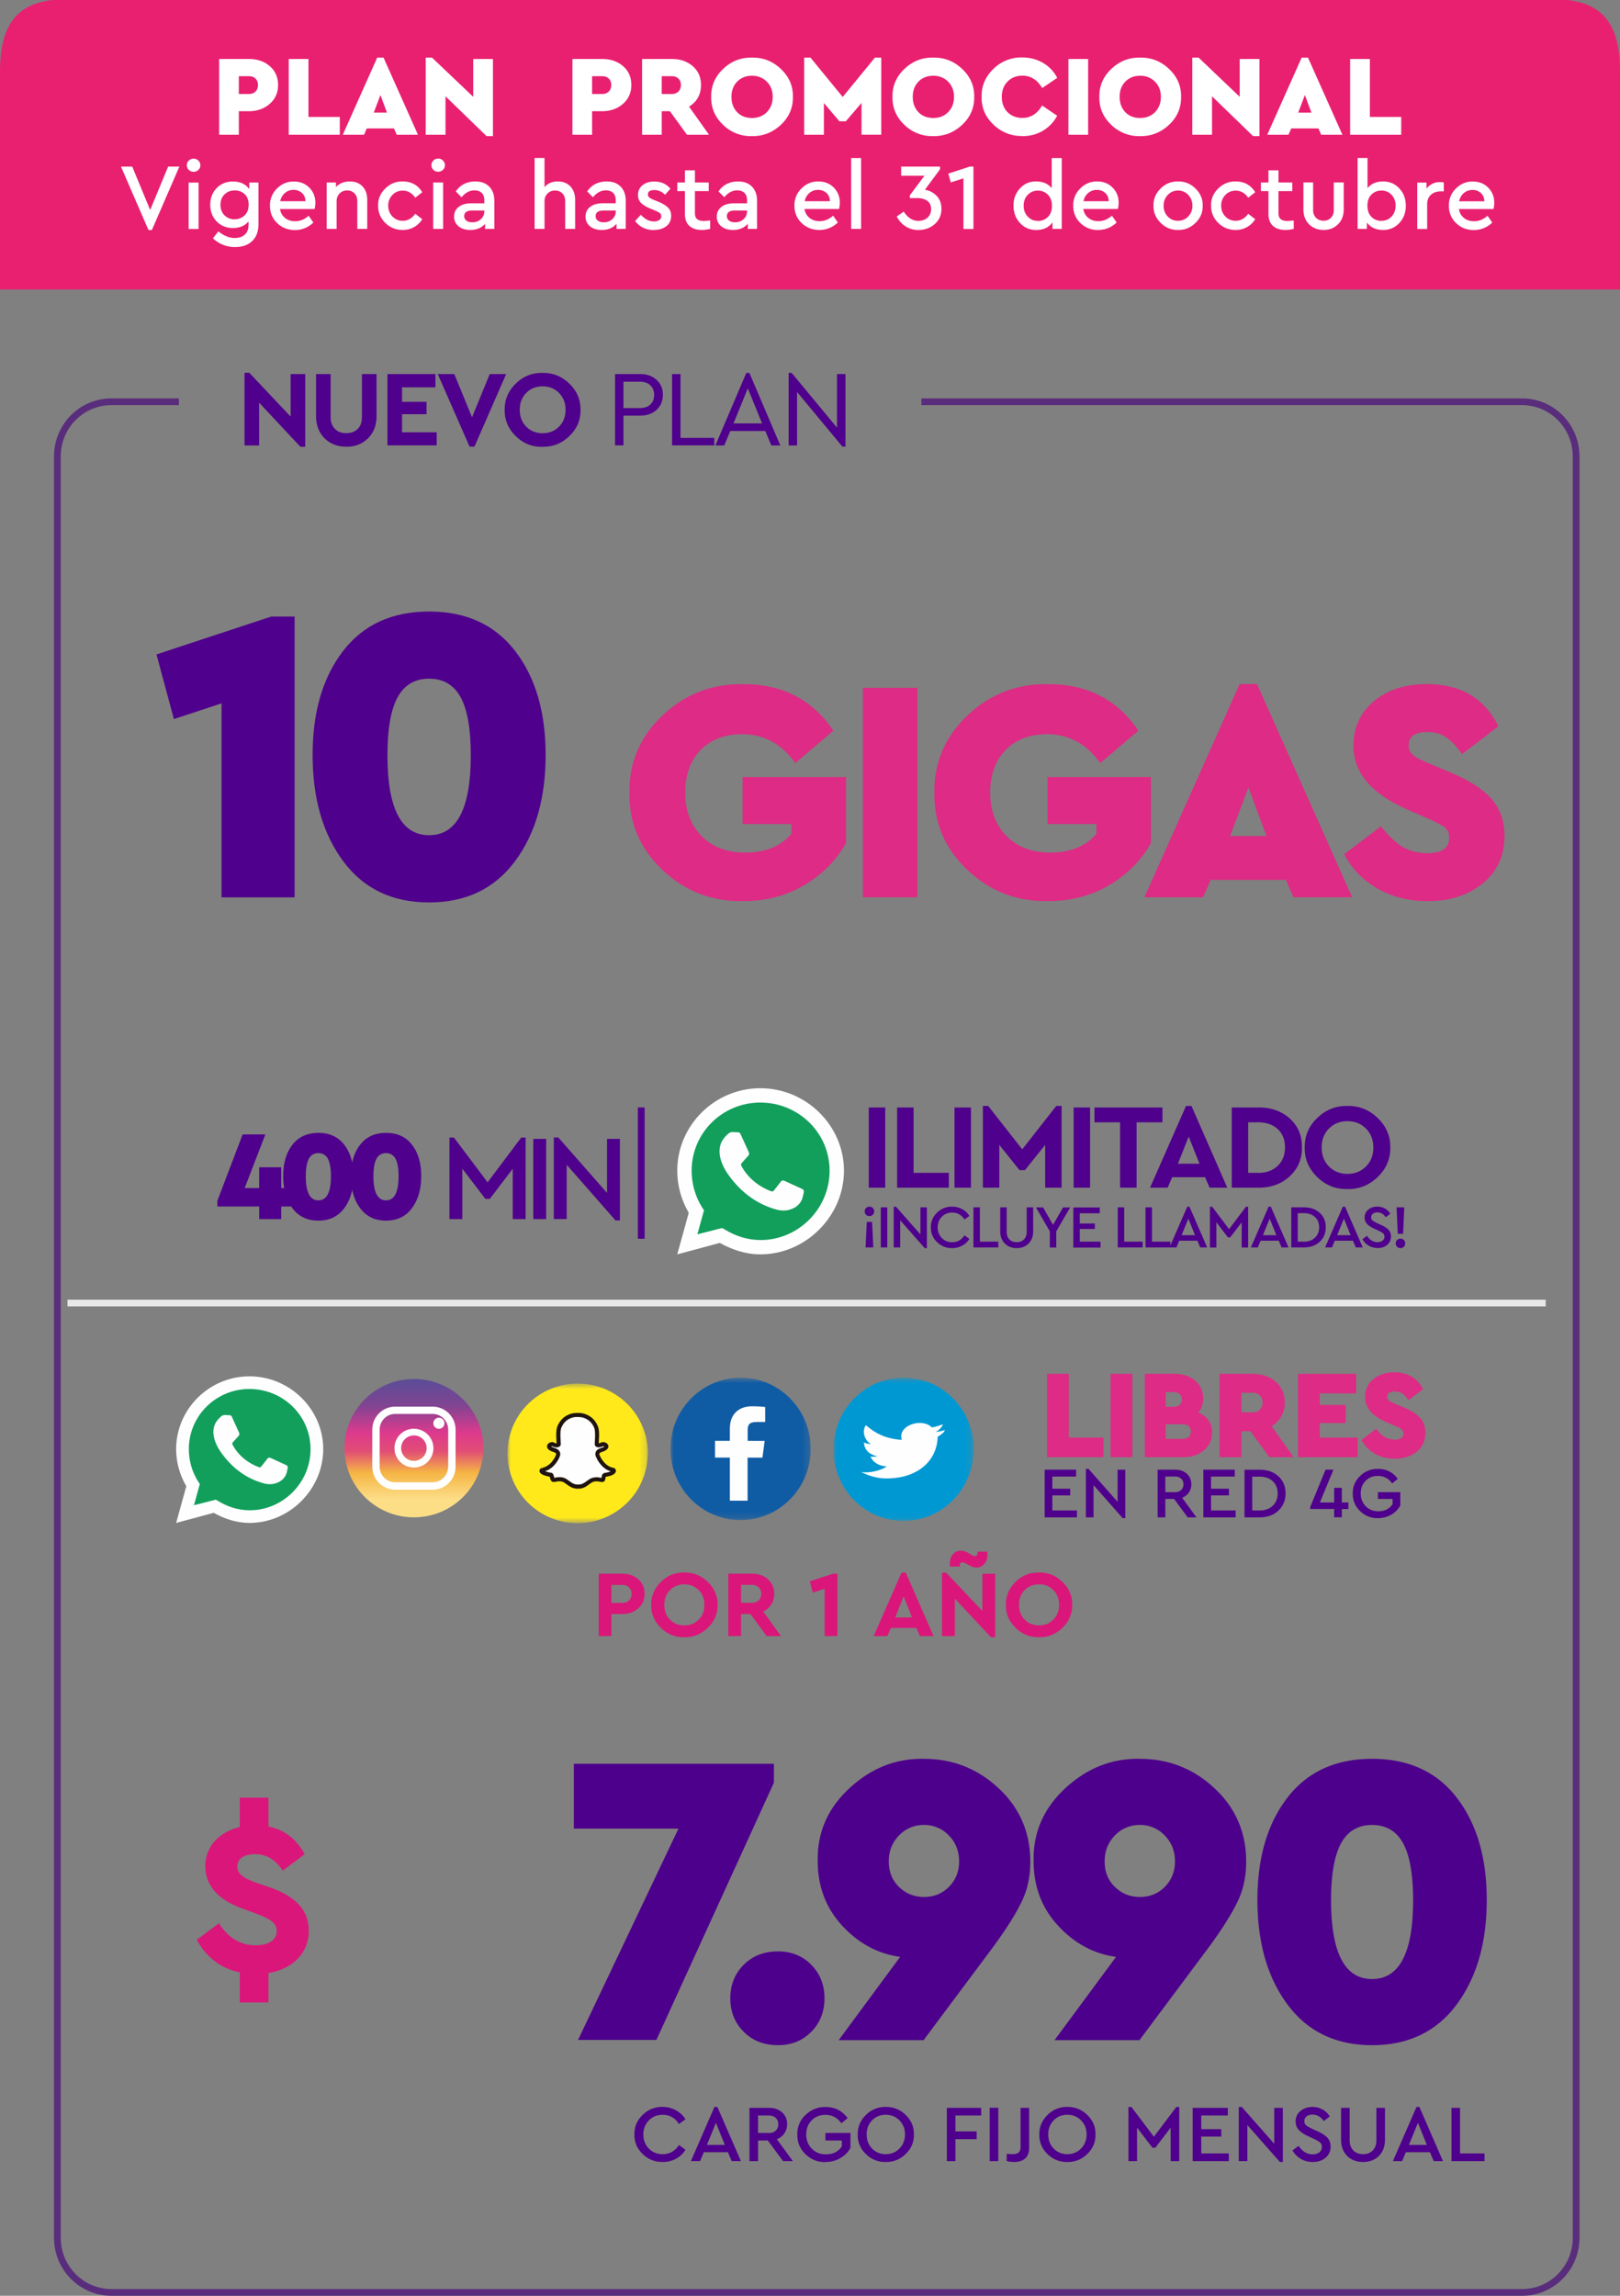 <svg xmlns="http://www.w3.org/2000/svg" xmlns:xlink="http://www.w3.org/1999/xlink" width="240" height="340" xmlns:v="https://vecta.io/nano"><rect width="100%" height="100%" fill="#808080" stroke="none"/><style><![CDATA[.G{fill-rule:nonzero}.H{fill:#fefefe}.I{fill:#4f008c}]]></style><defs><path id="A" d="M0 .7h20.78v21.095H0z"/><path id="B" d="M0 .695h20.78v21.217H0z"/><linearGradient x1="50%" y1="86.969%" x2="50%" y2="-4.765%" id="C"><stop stop-color="#fcde87" offset="0%"/><stop stop-color="#f5b444" offset="21%"/><stop stop-color="#e14d75" offset="38%"/><stop stop-color="#de3a8d" offset="52%"/><stop stop-color="#804492" offset="74%"/><stop stop-color="#514f99" offset="100%"/></linearGradient><path id="D" d="M0 .676h20.78V21.35H0z"/></defs><g fill="none" fill-rule="evenodd"><g class="G"><path d="M0 10.628C0 3 3 0 9.6-.122h220.8C237 0 240 3 240 10.628v32.25H0v-32.25z" fill="#e92070"/><g fill="#fff"><path d="M35.382 19.954V16.47h1.48c1.235 0 2.267-.363 3.094-1.088s1.24-1.655 1.24-2.788c0-1.156-.408-2.088-1.224-2.796s-1.853-1.062-3.1-1.062h0-4.403v11.22h2.924zm1.496-6.035h-1.496v-2.635h1.496c.408 0 .734.12.977.357s.365.555.365.952-.122.717-.365.96-.57.366-.977.366h0zm13.464 6.035V17.32H45.7V8.734h-2.924v11.22h7.565zm3.587 0l.408-.935h4.03l.408.935h3.145L56.82 8.53h-.935l-5.1 11.424h3.145zm3.4-3.28h-1.955l.986-2.6.97 2.6zm15.7 3.485V8.734h-2.924v5.6L64 8.53h-.935v11.424H66V14.26l6.086 5.9h.935zm14.688-.204V16.47h1.48c1.235 0 2.267-.363 3.094-1.088s1.24-1.655 1.24-2.788c0-1.156-.408-2.088-1.224-2.796s-1.853-1.062-3.1-1.062h0-4.403v11.22h2.924zm1.496-6.035h-1.496v-2.635h1.496c.408 0 .734.12.978.357s.365.555.365.952-.122.717-.365.96-.57.366-.978.366h0zm8.823 6.035V16.47h1.207l2.533 3.485h3.264l-2.958-4.165c1.18-.725 1.768-1.8 1.768-3.196 0-1.156-.408-2.088-1.224-2.796s-1.853-1.062-3.1-1.062h0-4.403v11.22h2.924zm1.496-6.035h-1.496v-2.635h1.496c.408 0 .734.12.978.357s.365.555.365.952-.122.717-.365.96-.57.366-.978.366h0zm11.866 6.24c1.643.023 3.074-.538 4.293-1.683s1.8-2.522 1.776-4.13v-.28c-.037-1.48-.63-2.763-1.776-3.85-1.218-1.156-2.65-1.717-4.293-1.683-1.643-.034-3.068.527-4.275 1.683s-1.794 2.533-1.76 4.13c-.034 1.6.55 2.986 1.75 4.13a5.87 5.87 0 0 0 4.284 1.683zm.017-2.686c-.907 0-1.643-.283-2.2-.85-.567-.6-.85-1.35-.85-2.278s.283-1.683.85-2.26 1.303-.867 2.2-.867c.873 0 1.6.292 2.185.875s.875 1.335.875 2.252c0 .93-.3 1.683-.867 2.26s-1.3.867-2.193.867zm10.642 2.482v-4.692l2.312 2.703h.935l2.33-2.72v4.7h2.924V8.53h-.935l-4.777 5.83-4.777-5.83h-.935v11.424h2.924zm16.2.204c1.643.023 3.074-.538 4.293-1.683s1.8-2.522 1.776-4.13v-.28c-.037-1.48-.63-2.763-1.776-3.85-1.218-1.156-2.65-1.717-4.293-1.683-1.643-.034-3.068.527-4.275 1.683s-1.793 2.533-1.76 4.13c-.034 1.6.55 2.986 1.75 4.13a5.87 5.87 0 0 0 4.284 1.683zm.017-2.686c-.907 0-1.643-.283-2.2-.85-.567-.6-.85-1.35-.85-2.278s.283-1.683.85-2.26 1.303-.867 2.2-.867c.873 0 1.6.292 2.185.875s.875 1.335.875 2.252c0 .93-.3 1.683-.867 2.26s-1.3.867-2.193.867zm13.192 2.686c1.133 0 2.148-.264 3.043-.8a5.62 5.62 0 0 0 2.108-2.22h0l-2.227-1.513c-.725 1.224-1.7 1.836-2.924 1.836-.884 0-1.62-.283-2.2-.85-.567-.6-.85-1.343-.85-2.26 0-.94.286-1.7.858-2.278s1.306-.867 2.202-.867c1.224 0 2.2.612 2.924 1.836h0l2.227-1.513c-.5-.952-1.213-1.7-2.108-2.218s-1.904-.8-3.026-.8a5.81 5.81 0 0 0-4.3 1.675c-1.2 1.15-1.8 2.53-1.768 4.14-.034 1.6.552 2.986 1.76 4.13a5.9 5.9 0 0 0 4.292 1.683zm9.74-.204V8.734h-2.924v11.22h2.924zm7.7.204c1.643.023 3.074-.538 4.292-1.683s1.8-2.522 1.776-4.13c.034-1.598-.558-2.975-1.776-4.13s-2.65-1.717-4.292-1.683c-1.643-.034-3.068.527-4.275 1.683s-1.794 2.533-1.76 4.13v.282c.036 1.5.62 2.772 1.75 3.85a5.87 5.87 0 0 0 4.284 1.683zm.017-2.686c-.907 0-1.643-.283-2.2-.85-.567-.6-.85-1.35-.85-2.278s.283-1.683.85-2.26 1.303-.867 2.2-.867c.873 0 1.6.292 2.184.875s.876 1.335.876 2.252c0 .93-.3 1.683-.867 2.26s-1.3.867-2.193.867zm17.663 2.686V8.734h-2.924v5.6L177.57 8.53h-.935v11.424h2.924V14.26l6.086 5.9h.935zm4.3-.204l.408-.935h4.03l.408.935h3.145l-5.1-11.424h-.935l-5.1 11.424h3.145zm3.4-3.28h-1.955l.986-2.6.97 2.6zm13.3 3.28V17.32h-4.64V8.734h-2.924v11.22h7.565z"/><path d="M22.5 34.066l4.074-9.394h-1.666l-2.66 6.426-2.66-6.426h-1.666l4.074 9.394h.504zm6.188-8.624a.98.98 0 0 0 .7-.28.91.91 0 0 0 .294-.686c0-.27-.098-.502-.294-.693s-.43-.287-.7-.287c-.28 0-.518.096-.714.287s-.294.422-.294.693a.91.91 0 0 0 .294.686c.196.187.434.28.714.28zm.728 8.47v-6.874h-1.47v6.874h1.47zm5.432 2.674c1.055 0 1.892-.296 2.513-.89s.93-1.426.93-2.5h0v-6.16h-1.358v.98c-.532-.756-1.344-1.134-2.436-1.134-.96 0-1.76.324-2.394.973s-.952 1.472-.952 2.47.317 1.822.952 2.47 1.433.973 2.394.973c1.008 0 1.783-.327 2.324-.98h0v.5c0 .635-.184 1.12-.553 1.456s-.87.504-1.505.504c-.793 0-1.596-.327-2.408-.98h0l-.812 1.022a4.69 4.69 0 0 0 3.304 1.302zm-.084-4.102c-.588 0-1.087-.196-1.498-.588-.4-.4-.602-.924-.602-1.568 0-.635.2-1.148.602-1.54s.9-.588 1.498-.588 1.092.184 1.484.553.588.89.588 1.56c0 .69-.205 1.227-.616 1.6a2.06 2.06 0 0 1-1.456.56zm8.918 1.582c1.055 0 1.97-.37 2.744-1.106h0l-.7-1.008c-.607.54-1.274.812-2.002.812-.588 0-1.085-.16-1.49-.483s-.656-.763-.75-1.323h5.124c.075-.345.112-.653.112-.924 0-.896-.303-1.645-.9-2.247s-1.363-.903-2.268-.903c-.97-.02-1.81.33-2.52 1.043a3.4 3.4 0 0 0-1.036 2.555c0 1.017.355 1.87 1.064 2.555s1.587 1.03 2.632 1.03zM45.25 29.8h-3.738c.112-.513.348-.922.707-1.225s.782-.455 1.267-.455a1.79 1.79 0 0 1 1.246.455c.336.303.51.712.518 1.225h0zm4.62 4.102V29.8c0-.467.147-.85.44-1.148s.67-.448 1.127-.448c.448 0 .8.147 1.085.44s.413.68.413 1.155h0v4.102h1.47v-4.298c0-.83-.23-1.493-.693-1.988s-1.1-.742-1.883-.742c-.85 0-1.535.275-2.058.826h0v-.672H48.4v6.874h1.47zm9.786.154a3.4 3.4 0 0 0 1.68-.42 3.27 3.27 0 0 0 1.218-1.176h0l-1.036-.798c-.504.69-1.12 1.036-1.848 1.036-.616 0-1.13-.215-1.54-.644s-.616-.96-.616-1.596a2.2 2.2 0 0 1 .616-1.582c.41-.43.924-.644 1.54-.644.747 0 1.363.35 1.848 1.05h0l1.036-.812c-.644-1.064-1.6-1.596-2.898-1.596-.99-.02-1.848.33-2.576 1.043s-1.083 1.56-1.064 2.54c0 1 .352 1.848 1.057 2.548s1.566 1.05 2.583 1.05zm5.264-8.624a.98.98 0 0 0 .7-.28.91.91 0 0 0 .294-.686c0-.27-.098-.502-.294-.693s-.43-.287-.7-.287c-.28 0-.518.096-.714.287s-.294.422-.294.693a.91.91 0 0 0 .294.686c.196.187.434.28.714.28zm.728 8.47v-6.874h-1.47v6.874h1.47zm4.018.154c.952 0 1.685-.308 2.198-.924h0v.77h1.372v-4.158c0-.905-.254-1.6-.763-2.114s-1.192-.756-2.05-.756c-1.26 0-2.226.5-2.898 1.47h0l.854.868c.57-.68 1.204-1.022 1.904-1.022.467 0 .828.126 1.085.378s.385.616.385 1.092h0v.448h-1.946c-.775 0-1.39.177-1.848.532s-.686.83-.686 1.428a1.78 1.78 0 0 0 .658 1.442c.44.364 1.017.546 1.736.546zm.308-1.134c-.364 0-.656-.082-.875-.245s-.33-.385-.33-.665c0-.56.406-.84 1.218-.84h1.764v.126a1.5 1.5 0 0 1-.511 1.162c-.34.308-.763.462-1.267.462zm10.696.98v-4.088c0-.467.147-.85.44-1.148s.67-.448 1.127-.448.82.147 1.092.44.406.68.406 1.155h0v4.088h1.47v-4.298c0-.82-.23-1.482-.693-1.98s-1.08-.75-1.855-.75c-.85 0-1.512.28-1.988.84h0v-4.312H79.2v10.5h1.47zm8.47.154c.952 0 1.685-.308 2.198-.924h0v.77H92.7v-4.158c0-.905-.254-1.6-.763-2.114s-1.192-.756-2.05-.756c-1.26 0-2.226.5-2.898 1.47h0l.854.868c.57-.68 1.204-1.022 1.904-1.022.467 0 .828.126 1.085.378s.385.616.385 1.092h0v.448H89.28c-.775 0-1.39.177-1.848.532s-.686.83-.686 1.428a1.78 1.78 0 0 0 .658 1.442c.44.364 1.017.546 1.736.546zm.308-1.134c-.364 0-.656-.082-.875-.245s-.33-.385-.33-.665c0-.56.406-.84 1.218-.84h1.764v.126a1.5 1.5 0 0 1-.511 1.162c-.34.308-.763.462-1.267.462zm7.434 1.134c.728 0 1.335-.182 1.82-.546.485-.373.728-.89.728-1.554 0-.476-.147-.87-.44-1.183s-.772-.61-1.435-.89h0l-.658-.266c-.345-.14-.583-.268-.714-.385a.55.55 0 0 1-.196-.427c0-.44.313-.658.938-.658s1.162.233 1.6.7h0l.798-.9c-.597-.71-1.39-1.064-2.38-1.064-.71 0-1.3.18-1.743.54s-.68.842-.68 1.45c0 .467.142.852.427 1.155s.74.586 1.365.847h0l.7.294c.364.15.616.282.756.4s.2.268.2.455a.64.64 0 0 1-.308.567c-.205.135-.47.203-.798.203-.663 0-1.307-.327-1.932-.98h0l-.84.924c.68.887 1.605 1.33 2.772 1.33zm7.112 0c.327 0 .733-.05 1.218-.154h0v-1.246l-.9.07c-.467 0-.8-.09-1.03-.273s-.33-.488-.33-.917h0v-3.234h2.044v-1.274h-2.044v-1.806h-1.484v1.806h-1.12v1.274h1.12v3.36c0 .793.222 1.39.665 1.792s1.066.602 1.87.602zm4.592 0c.952 0 1.685-.308 2.198-.924h0v.77h1.372v-4.158c0-.905-.254-1.6-.763-2.114s-1.192-.756-2.05-.756c-1.26 0-2.226.5-2.898 1.47h0l.854.868c.57-.68 1.204-1.022 1.904-1.022.467 0 .828.126 1.085.378s.385.616.385 1.092h0v.448h-1.946c-.775 0-1.39.177-1.848.532s-.686.83-.686 1.428a1.78 1.78 0 0 0 .658 1.442c.44.364 1.017.546 1.736.546zm.308-1.134c-.364 0-.656-.082-.875-.245s-.33-.385-.33-.665c0-.56.406-.84 1.218-.84h1.764v.126a1.5 1.5 0 0 1-.511 1.162c-.34.308-.763.462-1.267.462zm12.488 1.134c1.055 0 1.97-.37 2.744-1.106h0l-.7-1.008c-.607.54-1.274.812-2.002.812-.588 0-1.085-.16-1.49-.483s-.656-.763-.75-1.323h5.124c.075-.345.112-.653.112-.924 0-.896-.303-1.645-.9-2.247s-1.363-.903-2.268-.903c-.97-.02-1.81.33-2.52 1.043a3.4 3.4 0 0 0-1.036 2.555c0 1.017.355 1.87 1.064 2.555s1.587 1.03 2.632 1.03zm1.568-4.256h-3.738c.112-.513.348-.922.707-1.225s.782-.455 1.267-.455a1.79 1.79 0 0 1 1.246.455c.336.303.51.712.518 1.225h0zm4.62 4.102v-10.5h-1.47v10.5h1.47zm8.526.154c.933 0 1.73-.292 2.387-.875s.987-1.332.987-2.247c0-.803-.238-1.447-.714-1.932-.485-.495-1.064-.798-1.736-.9h0l2.24-3.024v-.406h-5.754v1.358h3.444l-2.156 2.898v.406h1.022c.68 0 1.206.14 1.575.42s.553.68.553 1.204-.175.945-.525 1.267-.805.483-1.365.483c-.85 0-1.573-.457-2.17-1.372h0l-1.036.728a3.73 3.73 0 0 0 1.316 1.463c.56.36 1.204.54 1.932.54zm8.12-.154v-9.24h-.518l-3.206 1.05.364 1.302 1.876-.602v7.5h1.484zm9.3.154c1.073 0 1.876-.378 2.408-1.134h0v.98h1.372v-10.5h-1.484v4.466c-.54-.663-1.307-.994-2.296-.994-.952-.02-1.755.324-2.408 1.03s-.97 1.56-.952 2.57c0 1.017.32 1.87.96 2.555s1.44 1.03 2.4 1.03zm.252-1.344c-.607 0-1.11-.212-1.512-.637s-.602-.964-.602-1.617.203-1.2.61-1.6a2.01 2.01 0 0 1 1.505-.63c.57 0 1.057.198 1.463.595s.61.95.61 1.66-.2 1.26-.602 1.652-.89.588-1.47.588zm8.918 1.344c1.055 0 1.97-.37 2.744-1.106h0l-.7-1.008c-.607.54-1.274.812-2.002.812-.588 0-1.085-.16-1.49-.483s-.656-.763-.75-1.323h5.124c.075-.345.112-.653.112-.924 0-.896-.303-1.645-.9-2.247s-1.363-.903-2.268-.903c-.97-.02-1.81.33-2.52 1.043A3.4 3.4 0 0 0 159 30.482c0 1.017.355 1.87 1.064 2.555s1.587 1.03 2.632 1.03zm1.568-4.256h-3.738c.112-.513.348-.922.707-1.225s.782-.455 1.267-.455a1.79 1.79 0 0 1 1.246.455c.336.303.51.712.518 1.225h0zm10.262 4.256c1 .02 1.862-.33 2.6-1.05s1.083-1.568 1.064-2.548c.02-.97-.336-1.815-1.064-2.534s-1.59-1.07-2.6-1.05c-.99-.02-1.846.33-2.57 1.043s-1.076 1.56-1.057 2.54c-.02.97.334 1.818 1.057 2.54s1.58 1.076 2.57 1.057zm0-1.358c-.607 0-1.113-.212-1.52-.637s-.61-.954-.61-1.59.205-1.17.616-1.603.92-.65 1.526-.65a2 2 0 0 1 1.512.651c.41.434.616.968.616 1.603a2.2 2.2 0 0 1-.616 1.582c-.41.43-.92.644-1.526.644zm8.54 1.358a3.4 3.4 0 0 0 1.68-.42 3.27 3.27 0 0 0 1.218-1.176h0l-1.036-.798c-.504.69-1.12 1.036-1.848 1.036-.616 0-1.13-.215-1.54-.644s-.616-.96-.616-1.596a2.2 2.2 0 0 1 .616-1.582c.41-.43.924-.644 1.54-.644.747 0 1.363.35 1.848 1.05h0l1.036-.812c-.644-1.064-1.6-1.596-2.898-1.596-.99-.02-1.848.33-2.576 1.043s-1.083 1.56-1.064 2.54c0 1 .352 1.848 1.057 2.548s1.566 1.05 2.583 1.05zm7.392 0c.327 0 .733-.05 1.218-.154h0v-1.246l-.9.07c-.467 0-.8-.09-1.03-.273s-.33-.488-.33-.917h0v-3.234h2.044v-1.274h-2.044v-1.806h-1.484v1.806h-1.12v1.274h1.12v3.36c0 .793.222 1.39.665 1.792s1.066.602 1.87.602zm5.642 0c.86 0 1.57-.28 2.135-.84s.847-1.293.847-2.198h0v-4h-1.47v4.102c0 .467-.142.845-.427 1.134s-.646.434-1.085.434c-.457 0-.83-.145-1.12-.434s-.434-.667-.434-1.134h0v-4.102H193.1v4c0 .915.282 1.65.847 2.205s1.286.833 2.163.833zm8.82 0c.96 0 1.762-.343 2.4-1.03s.96-1.538.96-2.555c0-1.027-.32-1.883-.96-2.57s-1.444-1.03-2.415-1.03c-.99 0-1.755.33-2.296.994h0v-4.466h-1.47v10.5h1.372v-.952c.532.737 1.335 1.106 2.408 1.106zm-.252-1.344c-.58 0-1.07-.196-1.47-.588s-.602-.943-.602-1.652c0-.72.2-1.274.602-1.666s.89-.588 1.47-.588c.597 0 1.097.2 1.498.63s.602.957.602 1.6-.2 1.195-.602 1.624c-.4.42-.9.63-1.498.63zm6.776 1.2v-3.668c0-.597.187-1.064.56-1.4s.86-.504 1.456-.504h.448v-1.302a2.3 2.3 0 0 0-.56-.07 2.44 2.44 0 0 0-2.002.966h0v-.896h-1.372v6.874h1.47zm6.902.154c1.055 0 1.97-.37 2.744-1.106h0l-.7-1.008c-.607.54-1.274.812-2.002.812-.588 0-1.085-.16-1.49-.483s-.656-.763-.75-1.323h5.124c.075-.345.112-.653.112-.924 0-.896-.303-1.645-.9-2.247s-1.363-.903-2.268-.903c-.97-.02-1.81.33-2.52 1.043a3.4 3.4 0 0 0-1.036 2.555c0 1.017.355 1.87 1.064 2.555s1.587 1.03 2.632 1.03zm1.568-4.256h-3.738c.112-.513.348-.922.707-1.225s.782-.455 1.267-.455a1.79 1.79 0 0 1 1.246.455c.336.303.51.712.518 1.225h0z"/></g><path d="M26.5 59v1h-10c-4.06 0-7.368 3.264-7.496 7.34L9 67.587v263.827c0 4.1 3.23 7.453 7.257 7.583l.243.004h209c4.06 0 7.368-3.264 7.496-7.34l.004-.246V67.587c0-4.1-3.23-7.453-7.257-7.583L225.5 60h-89v-1h89c4.6 0 8.36 3.707 8.496 8.33l.004.258v263.827c0 4.655-3.667 8.447-8.245 8.583l-.255.004h-209c-4.6 0-8.36-3.707-8.496-8.33l-.004-.26V67.587c0-4.655 3.667-8.447 8.245-8.583L16.5 59h10z" fill="#592d7c"/></g><g transform="translate(10 52)"><g transform="translate(0 108.599)"><g transform="translate(16 41.844)"><g transform="translate(0 .891)"><g transform="translate(73.327)"><mask id="E" fill="#fff"><use xlink:href="#A"/></mask><g class="G"><path d="M20.78 11.24c0 5.824-4.652 10.547-10.4 10.547S0 17.064 0 11.24 4.65.7 10.4.7s10.38 4.724 10.38 10.55" fill="#0f5ca5" mask="url(#E)"/><path d="M12.685 7.257l1.348-.002v-2.22c-.234-.03-1.03-.1-1.962-.1C10.13 4.933 8.8 6.09 8.8 8.215v1.834l-2.196-.004v2.487l2.196.002v6.377l2.627.004v-6.38l2.2.002.33-2.484-2.518-.002V8.465c0-.722.203-1.2 1.258-1.2" class="H"/></g></g><g transform="translate(97.471)"><mask id="F" fill="#fff"><use xlink:href="#B"/></mask><g class="G"><path d="M20.78 11.304c0 5.858-4.652 10.608-10.4 10.608S0 17.162 0 11.304 4.653.695 10.4.695s10.4 4.75 10.4 10.6" fill="#0098d3" mask="url(#F)"/><path d="M15.443 9.45c-.095 3.55-2.9 6.016-7.154 6.166-1.743.078-3-.386-4.162-.927 1.256.155 2.906-.23 3.773-.85-1.256-.077-2.03-.615-2.418-1.468.388.08.774.001 1.063.001-1.163-.3-1.932-.85-2.03-2.086.294.154.675.234 1.062.234-.868-.388-1.45-1.857-.768-2.782 1.256 1.083 2.8 2.012 5.317 2.168-.675-2.164 3-3.317 4.45-1.85.675-.075 1.16-.307 1.643-.457-.194.537-.58.848-1.062 1.155.48-.078.968-.152 1.354-.307-.1.384-.58.693-1.066 1.002" class="H"/></g></g><g transform="translate(25.038 .891)" class="G"><ellipse fill="url(#C)" cx="10.284" cy="10.245" rx="10.284" ry="10.245"/><g fill="#fff"><path d="M13.05 4.098H7.52a3.37 3.37 0 0 0-2.398.98c-.638.634-1 1.5-1.008 2.403v5.514C4.127 14.88 5.65 16.4 7.52 16.393h5.53c.9.006 1.763-.348 2.402-.985a3.42 3.42 0 0 0 1.003-2.41V7.495C16.44 5.6 14.918 4.1 13.05 4.098h0zm2.3 8.9a2.33 2.33 0 0 1-.682 1.636 2.29 2.29 0 0 1-1.629.67H7.52a2.29 2.29 0 0 1-1.629-.67 2.33 2.33 0 0 1-.682-1.636V7.482a2.33 2.33 0 0 1 .682-1.636 2.29 2.29 0 0 1 1.629-.67h5.53a2.29 2.29 0 0 1 1.634.675 2.33 2.33 0 0 1 .678 1.644v5.514zm-5.1-5.63c-1.586.02-2.858 1.3-2.845 2.9s1.305 2.852 2.9 2.846 2.868-1.3 2.868-2.87a2.87 2.87 0 0 0-.86-2.037c-.548-.537-1.286-.838-2.055-.832m0 4.75c-1.04-.013-1.875-.86-1.866-1.897s.856-1.87 1.897-1.867 1.882.846 1.882 1.882a1.89 1.89 0 0 1-.565 1.336c-.36.353-.843.55-1.347.547"/><path d="M13.992 5.737a.83.83 0 0 0-.588.244.81.81 0 0 0 0 1.156c.323.318.84.318 1.162 0a.81.81 0 0 0 0-1.156.83.83 0 0 0-.588-.244"/></g></g><g transform="translate(49.183 .891)"><mask id="G" fill="#fff"><use xlink:href="#D"/></mask><g class="G"><path d="M20.78 11.013c0 5.7-4.652 10.337-10.4 10.337S0 16.722 0 11.013 4.653.676 10.4.676s10.4 4.628 10.4 10.337" fill="#ffe91b" mask="url(#G)"/><path d="M5.163 13.445a2.37 2.37 0 0 0 .987-.41c.252-.162.488-.382.696-.646a3.8 3.8 0 0 0 .572-.94v-.014c.097-.2.1-.368.054-.5-.1-.265-.445-.382-.68-.456l-.042-.015-.112-.044c-.168-.074-.292-.148-.362-.22-.1-.102-.126-.206-.1-.264.014-.074.07-.162.166-.22.126-.073.292-.102.4-.043.32.162.585.206.78.104.055-.03.083-.1.083-.147 0-.1-.014-.176-.014-.264V9.35c-.042-.765-.098-1.72.125-2.262a3.15 3.15 0 0 1 .64-.97 2.59 2.59 0 0 1 .765-.528 2.81 2.81 0 0 1 1.196-.262h.208a2.83 2.83 0 0 1 1.197.265 2.61 2.61 0 0 1 .765.529 2.88 2.88 0 0 1 .64.971c.237.544.168 1.5.126 2.25v.043c0 .06-.014.102-.014.162v.073c0 .06.028.118.083.148s.125.043.194.043h.028a1.44 1.44 0 0 0 .502-.146c.07-.03.14-.03.166-.03.07 0 .126.015.195.046.153.058.266.176.266.294 0 .043-.015.117-.1.205s-.2.163-.388.25a.24.24 0 0 1-.098.03l-.042.014c-.223.073-.57.2-.682.455-.055.132-.042.308.057.513 0 .015 0 .015.013.03.126.294.822 1.734 2.255 1.986.055.014.097.06.097.132 0 .028-.014.06-.014.073-.04.1-.14.176-.306.264-.222.117-.57.206-1.03.278-.042.016-.083.044-.1.1s-.042.147-.07.28l-.014.074-.042.2c-.03.073-.07.117-.154.117-.042 0-.1 0-.223-.03-.154-.028-.348-.073-.597-.074-.153 0-.292.015-.43.044-.294.058-.557.234-.836.44-.377.278-.794.6-1.434.6h-.125c-.64-.001-1.057-.324-1.448-.604-.262-.2-.514-.382-.82-.442a2.15 2.15 0 0 0-.432-.044c-.25 0-.445.043-.585.073h-.013a1.15 1.15 0 0 1-.223.03c-.083 0-.14-.03-.168-.118a.87.87 0 0 1-.097-.25l-.014-.044c-.028-.117-.042-.22-.084-.28-.014-.043-.054-.073-.096-.073-.46-.074-.808-.178-1.044-.28-.154-.073-.266-.162-.307-.25-.014-.028-.014-.058-.014-.073v-.028c.055-.06.084-.1.126-.104" class="H"/><path d="M10.505 5.628h-.2a2.46 2.46 0 0 0-1.07.235 2.31 2.31 0 0 0-.676.467c-.232.232-.422.52-.576.87-.102.247-.144.633-.14 1.17l.007.318.045.94c0 .168-.087.328-.244.413-.295.155-.65.104-1.078-.113.01.006.002.01-.014.017l-.06.026-.01.008.016.014c.027.03.092.07.198.122l.12.054.068.024c.464.146.732.297.867.625.083.193.075.417-.012.64l-.035.074-.004.025a3.84 3.84 0 0 1-.493.861l-.123.156a3.16 3.16 0 0 1-.759.706 2.75 2.75 0 0 1-.723.366l-.04.01.07.028a4.29 4.29 0 0 0 .56.155l.2.04c.175 0 .33.116.34.198.043.06.067.115.1.194l.04.17.04.136.024.06.15-.023-.05.007.114-.024a2.65 2.65 0 0 1 .534-.056 2.44 2.44 0 0 1 .49.05c.228.044.415.132.657.294l.42.3c.394.28.66.412.988.44l.145.006h.125c.348.001.613-.097.96-.33l.294-.2c.392-.3.646-.432.952-.493a2.34 2.34 0 0 1 .496-.051 2.5 2.5 0 0 1 .338.024l.338.06.03.006.012-.05.05-.255c.02-.086.037-.143.073-.2a.55.55 0 0 1 .32-.227c.383-.06.665-.13.85-.207l.062-.03-.08-.023a3.09 3.09 0 0 1-1.23-.808l-.15-.164c-.317-.368-.545-.76-.645-1.018l-.022-.03-.035-.065-.007-.026-.034-.08a.92.92 0 0 1-.047-.545l.033-.098c.122-.292.337-.436.716-.574l.15-.05.135-.028h-.033a1.41 1.41 0 0 0 .268-.155l.022-.022-.06-.025c-.024-.01-.04-.016-.052-.018l-.055-.002a1.78 1.78 0 0 1-.468.154l-.165.02h-.028a.74.74 0 0 1-.337-.079c-.13-.07-.212-.193-.235-.33l-.007-.083.002-.132.01-.103v-.06l.035-.684.003-.102c.018-.624-.023-1.06-.143-1.336a2.59 2.59 0 0 0-.573-.87 2.31 2.31 0 0 0-.681-.471 2.43 2.43 0 0 0-.896-.23l-.173-.006zm5.562 7.962l-.008.078-.012.05.005-.05-.026.12c-.06.13-.166.24-.318.335l-.122.07c-.2.1-.498.197-.846.258l-.18.027-.078.38-.023.1c-.074.186-.22.307-.434.307-.1 0-.183-.01-.278-.036l-.134-.025a2.13 2.13 0 0 0-.408-.044 1.56 1.56 0 0 0-.372.04c-.17.033-.335.117-.583.292l-.275.2c-.464.337-.828.513-1.3.547l-.18.006h-.125c-.492-.001-.852-.137-1.307-.44l-.445-.315c-.255-.183-.408-.266-.578-.3a1.85 1.85 0 0 0-.37-.038 1.9 1.9 0 0 0-.274.02l-.3.053.05-.007a1.37 1.37 0 0 1-.286.036c-.216 0-.388-.114-.433-.276a1.26 1.26 0 0 1-.104-.24l-.016-.064-.02-.065-.032-.14-.122-.022c-.285-.056-.538-.125-.752-.205l-.153-.062c-.17-.08-.308-.18-.394-.298L4.78 13.8l-.01-.023c-.02-.045-.027-.082-.03-.12l-.003-.1.08-.205c.076-.08.12-.123.18-.153l.066-.028.1.28-.046-.293a2.02 2.02 0 0 0 .704-.258l.168-.108a2.6 2.6 0 0 0 .626-.585c.215-.26.377-.532.474-.74l.05-.117.012-.04a.39.39 0 0 0 .054-.215l-.01-.034c-.037-.1-.156-.167-.38-.247l-.268-.094-.03-.014c-.206-.1-.357-.183-.444-.275-.174-.16-.246-.372-.202-.54a.65.65 0 0 1 .312-.426c.2-.1.418-.15.594-.1l.083.04c.18.1.316.13.4.127h.01l-.008-.12-.035-.813c-.02-.726.026-1.243.184-1.63.186-.424.416-.774.705-1.063.25-.25.533-.444.85-.587a3.03 3.03 0 0 1 1.142-.286l.182-.004h.208a3.06 3.06 0 0 1 1.323.292 2.91 2.91 0 0 1 .853.591c.304.305.544.665.703 1.063.144.332.197.765.193 1.355l-.008.335-.035.68-.002.102-.008.063h.068c.064-.012.13-.032.204-.06l.113-.05a.68.68 0 0 1 .284-.053c.113 0 .2.023.303.065.26.1.46.315.46.574a.56.56 0 0 1-.18.4 1.27 1.27 0 0 1-.343.247l-.12.06c-.06.032-.125.057-.145.058l-.047.01c-.303.1-.455.183-.498.286-.016.038-.013.105.02.195l.03.072.005.02.013.022c.094.22.24.482.434.74l.154.192c.402.467.88.78 1.46.88.194.048.327.217.327.424z" fill="#1f140f"/></g></g><g class="G"><path d="M.096 22.206L1.6 16.78C.62 15.094.096 13.223.096 11.277.096 5.363 4.98.498 10.952.498s10.933 4.866 10.933 10.78-4.96 10.93-10.933 10.93c-1.88 0-3.68-.6-5.297-1.497l-5.56 1.497z" class="H"/><path d="M5.956 18.763l.338.187c1.4.86 3.006 1.385 4.696 1.385 4.92 0 9.016-4.08 9.016-9.058S15.9 2.37 10.952 2.37s-8.978 3.967-8.978 8.908c0 1.722.488 3.406 1.4 4.828l.226.337-.864 3.144 3.23-.823z" fill="#129f5c"/><path d="M8.06 6.262l-.714-.038a.85.85 0 0 0-.6.225c-.338.3-.902.86-1.052 1.6-.263 1.122.15 2.47 1.127 3.817s2.855 3.518 6.16 4.454c1.052.3 1.88.112 2.555-.3.526-.337.864-.86.977-1.423l.113-.524c.037-.15-.038-.337-.188-.412l-2.366-1.085a.36.36 0 0 0-.451.112l-.94 1.198c-.075.074-.188.112-.3.074-.638-.224-2.78-1.122-3.945-3.368-.037-.113-.037-.225.038-.3l.902-1c.075-.113.112-.262.075-.375l-1.1-2.432c-.037-.112-.15-.225-.3-.225" class="H"/></g></g><g class="G"><path d="M137.47 13.364v-2.9h-5.127V1.016h-3.23v12.348h8.357zm4.286 0V1.016h-3.23v12.348h3.23zm7.63 0c2.385 0 4.188-1.497 4.188-3.667 0-1.46-.807-2.45-2.066-2.956.47-.524.75-1.235.75-2.077 0-2.2-1.822-3.648-4.188-3.648h-4.47v12.348h5.784zm-1.52-7.465H146.7V3.73h1.164c.77 0 1.24.43 1.24 1.085s-.47 1.085-1.24 1.085zm1.315 4.752h-2.48V8.48h2.48c.75 0 1.24.355 1.24 1.085s-.488 1.085-1.24 1.085zm8.737 2.713V9.528h1.333l2.798 3.835h3.606l-3.268-4.584c1.202-.73 1.953-1.964 1.953-3.517 0-2.62-2.066-4.247-4.8-4.247h-4.864v12.348h3.23zm1.653-6.642h-1.653v-2.9h1.653c.9 0 1.484.58 1.484 1.44 0 .88-.582 1.46-1.484 1.46zm15.554 6.642v-2.9h-5.596V8.312h3.83V5.618h-3.83V3.916h5.37v-2.9h-8.6v12.348h8.826zm5.507.225c2.554 0 4.544-1.422 4.544-3.854 0-1.815-1.108-2.862-3.174-3.723l-1.427-.6c-.77-.318-1.07-.543-1.07-1 0-.56.47-.786 1.108-.786.94 0 1.484.486 2.047 1.3l2.16-1.646c-.714-1.422-2.084-2.488-4.244-2.488-2.516 0-4.338 1.44-4.338 3.648 0 1.74 1.164 2.862 3.136 3.723l1.277.56c.864.374 1.258.56 1.258 1.14 0 .6-.413.898-1.277.898-1.4 0-2.16-.786-2.76-1.6l-2.172 1.66c.883 1.665 2.667 2.77 4.94 2.77z" fill="#de2b85"/><path d="M133.55 22.273v-1.016h-3.648v-2.234h2.65v-.984h-2.65v-1.807h3.52v-1.016h-4.657v7.056h4.786zm7.157.118v-7.174h-1.137v4.757l-4.303-4.875h-.397v7.174h1.137v-4.78l4.314 4.896h.386zm5.934-.118v-2.726h1.298l2.017 2.726h1.298l-2.125-2.908a2.08 2.08 0 0 0 1.003-.77c.24-.35.36-.755.36-1.22 0-.634-.222-1.153-.665-1.556s-1.023-.604-1.738-.604h0-2.586v7.056h1.137zm1.427-3.73h-1.427v-2.32h1.427c.386 0 .692.107.917.32s.338.495.338.845-.113.63-.338.84-.53.315-.917.315h0zm8.992 3.73v-1.016h-3.648v-2.234h2.65v-.984h-2.65v-1.807h3.52v-1.016h-4.657v7.056h4.786zm3.54 0c1.145 0 2.073-.33 2.785-.994s1.068-1.51 1.068-2.544c0-1.048-.354-1.896-1.062-2.544s-1.638-.973-2.8-.973h0-2.22v7.056h2.22zm-.01-1.016h-1.073v-5.014h1.073c.823 0 1.477.226 1.964.68s.73 1.057.73 1.812c0 .748-.245 1.356-.735 1.823s-1.143.7-1.958.7h0zm12.2 1.016v-1.23h.966v-.973h-.966V17.9h-1.137v2.17h-2.114l2.007-4.854h-1.17l-2.264 5.516v.3h3.54v1.23h1.137zm5.355.118c.708 0 1.356-.167 1.942-.502s1.04-.788 1.363-1.358h0v-1.99h-3.316v1.005h2.178v.76c-.465.713-1.17 1.07-2.114 1.07-.758 0-1.382-.25-1.873-.754s-.735-1.13-.735-1.887c0-.748.238-1.368.714-1.86s1.086-.738 1.83-.738c.88 0 1.585.37 2.114 1.112h0l.826-.674c-.708-.984-1.685-1.475-2.93-1.475a3.6 3.6 0 0 0-2.656 1.058c-.74.72-1.1 1.582-1.078 2.587-.014 1.012.345 1.876 1.078 2.593s1.62 1.067 2.656 1.053z" class="I"/></g></g><g class="G"><path d="M90.334 25.17l1.703-6.152c-1.107-1.9-1.703-4.03-1.703-6.236C90.334 6.08 95.87.564 102.64.564s12.392 5.515 12.392 12.218S109.4 25.17 102.64 25.17c-2.13 0-4.173-.68-6.004-1.697l-6.302 1.697z" class="H"/><path d="M96.977 21.267l.383.212c1.576.976 3.407 1.57 5.323 1.57 5.578 0 10.22-4.624 10.22-10.267S108.26 2.685 102.64 2.685 92.464 7.182 92.464 12.782c0 1.952.554 3.86 1.575 5.473l.256.382-.98 3.563 3.662-.933z" fill="#129f5c"/><path d="M99.362 7.098l-.8-.043c-.256 0-.5.085-.68.255-.383.34-1.022.976-1.193 1.825-.298 1.272.17 2.8 1.278 4.327s3.236 3.988 6.983 5.048c1.193.34 2.13.127 2.896-.34a2.5 2.5 0 0 0 1.107-1.613l.128-.594a.43.43 0 0 0-.213-.467l-2.682-1.23c-.17-.085-.383-.043-.5.127l-1.064 1.358c-.085.084-.213.127-.34.084-.723-.254-3.15-1.272-4.47-3.817-.042-.128-.042-.255.043-.34l1.022-1.145c.085-.128.127-.297.085-.425L99.706 7.35a.37.37 0 0 0-.34-.255" class="H"/><path d="M121.145 15.293V3.42h-2.438v11.874h2.438zm9.42 0v-2.195h-5.22V3.42h-2.438v11.874h7.657zm3.28 0V3.42h-2.438v11.874h2.438zm4.202 0V8.96l2.998 3.742h.795l2.998-3.742v6.333h2.438v-12.1h-.795l-5.038 6.423-5.038-6.423h-.795v12.1h2.438zm13.447 0V3.42h-2.438v11.874h2.438zm6.892 0v-9.68h3.828V3.42H152.14v2.195h3.8v9.68h2.438zm4.6 0l.668-1.547h4.876l.668 1.547h2.618l-5.3-12.1h-.813l-5.327 12.1h2.618zm4.695-3.544h-3.178l1.6-4.012 1.6 4.012zm8.698 3.544c1.878.024 3.437-.534 4.677-1.673s1.848-2.573 1.824-4.3c.024-1.74-.578-3.163-1.806-4.273s-2.793-1.652-4.695-1.628h0-3.9v11.874h3.9zm-.018-2.195h-1.445V5.614h1.445c1.228 0 2.203.33 2.925 1s1.083 1.565 1.083 2.717c0 1.14-.367 2.054-1.102 2.744s-1.703 1.034-2.907 1.034h0zm13.25 2.4c1.722.036 3.217-.558 4.487-1.78s1.893-2.68 1.87-4.372c.024-1.7-.6-3.148-1.87-4.372s-2.766-1.817-4.487-1.78c-1.722-.036-3.2.558-4.47 1.78s-1.875 2.68-1.85 4.372c-.024 1.7.593 3.148 1.85 4.372s2.748 1.817 4.47 1.78zm.018-2.25c-1.108 0-2.023-.366-2.745-1.097s-1.083-1.667-1.083-2.807.36-2.075 1.083-2.807 1.637-1.097 2.745-1.097c1.096 0 2.007.37 2.736 1.106s1.093 1.67 1.093 2.798c0 1.14-.364 2.075-1.093 2.807s-1.64 1.097-2.736 1.097zM118.807 19.5c.2 0 .364-.067.497-.202a.68.68 0 0 0 .2-.5.67.67 0 0 0-.199-.495c-.132-.132-.298-.198-.497-.198a.69.69 0 0 0-.501.198.66.66 0 0 0-.203.495c0 .204.068.372.203.504a.69.69 0 0 0 .501.198zm.57 4.642l-.18-3.778h-.786l-.18 3.778h1.147zm2.068 0v-5.937h-.957v5.937h.957zm5.87.1v-6.036h-.957v4.003l-3.62-4.102h-.334v6.036h.957v-4.02l3.63 4.12h.325zm3.738 0a3.07 3.07 0 0 0 1.494-.364 2.75 2.75 0 0 0 1.061-1.003h0l-.722-.53c-.44.684-1.047 1.025-1.824 1.025a2.06 2.06 0 0 1-1.535-.625c-.4-.417-.614-.94-.614-1.57s.205-1.153.614-1.57.92-.625 1.535-.625c.777 0 1.384.342 1.824 1.025h0l.722-.53c-.26-.42-.614-.753-1.065-1s-.948-.37-1.5-.37a3.02 3.02 0 0 0-2.221.891 2.83 2.83 0 0 0-.912 2.177 2.83 2.83 0 0 0 .912 2.177 3.02 3.02 0 0 0 2.221.891zm6.844-.1v-.855h-2.727v-5.082h-.957v5.937h3.684zm2.727.1c.716 0 1.302-.225 1.756-.675s.682-1.058.682-1.826h0v-3.535h-.957v3.598c0 .492-.135.876-.406 1.15s-.63.414-1.074.414c-.45 0-.814-.138-1.088-.414s-.4-.66-.4-1.15h0v-3.598h-.957v3.535c0 .768.227 1.376.682 1.826s1.046.675 1.774.675zm5.86-.1V21.76l2.06-3.544h-1.056l-1.48 2.582-1.472-2.582h-1.065l2.06 3.544v2.393h.957zm6.555 0v-.855h-3.07v-1.88h2.23V20.6h-2.23v-1.52h2.962v-.855h-3.92v5.937h4.027zm6.24 0v-.855h-2.727v-5.082h-.957v5.937h3.684zm4.108 0v-.855h-2.727v-5.082h-.957v5.937h3.684zm.894 0l.424-1h2.682l.424 1h1.03l-2.627-6.036h-.325l-2.627 6.036h1.02zm2.763-1.808h-1.995l1.002-2.456.993 2.456zm3.16 1.808V20.42l1.716 2.24h.325l1.707-2.23v3.724h.957v-6.036h-.325l-2.5 3.32-2.5-3.32h-.334v6.036h.957zm6.13 0l.424-1h2.682l.424 1h1.03l-2.627-6.036h-.325l-2.627 6.036h1.02zm2.763-1.808H177.1l1.002-2.456.993 2.456zm4.072 1.808c.963 0 1.744-.28 2.343-.837s.898-1.27.898-2.14c0-.882-.298-1.595-.894-2.14s-1.378-.82-2.348-.82h0-1.87v5.937h1.87zm-.01-.855h-.903v-4.22h.903c.692 0 1.243.2 1.652.57s.614.9.614 1.525-.206 1.14-.618 1.534-.962.6-1.648.6h0zm4.17.855l.424-1h2.682l.424 1h1.03l-2.627-6.036h-.325l-2.627 6.036h1.02zm2.763-1.808h-1.995l1.002-2.456.993 2.456zm3.982 1.907c.578 0 1.055-.16 1.43-.477s.564-.732.564-1.24c0-.384-.113-.705-.34-.963s-.588-.5-1.088-.73h0l-.668-.306c-.018-.012-.045-.027-.08-.045l-.352-.18a1.26 1.26 0 0 1-.19-.139c-.1-.075-.146-.147-.167-.216a1.15 1.15 0 0 1-.041-.265.62.62 0 0 1 .253-.53 1.07 1.07 0 0 1 .65-.2c.512 0 .93.24 1.255.72h0l.668-.513a2.06 2.06 0 0 0-.79-.774c-.34-.192-.718-.288-1.133-.288-.53 0-.975.15-1.336.45a1.44 1.44 0 0 0-.542 1.16 1.36 1.36 0 0 0 .348.95c.232.256.58.487 1.043.697h0l.66.306c.33.156.56.292.686.4a.63.63 0 0 1 .2.48.73.73 0 0 1-.284.603c-.2.15-.438.225-.745.225-.608 0-1.13-.315-1.562-.945h0l-.677.513c.235.402.548.717.94.945s.828.342 1.3.342zm3.792-2.123l.172-3.913H196.9l.18 3.913h.786zm-.388 2.123c.2 0 .364-.066.497-.198a.67.67 0 0 0 .199-.495.68.68 0 0 0-.199-.504c-.132-.132-.298-.198-.497-.198a.69.69 0 0 0-.501.198c-.135.132-.203.3-.203.504a.66.66 0 0 0 .203.495.69.69 0 0 0 .501.198zM85.5 3.414v19.44h-1V3.414zM31.664 19.946v-1.862h1.463v-2.736h-1.463V12.27h-3.268v3.078H26.25l3.06-7.942h-3.363l-3.743 9.823v.855h6.194v1.862h3.268zm5.5.228c1.647 0 2.926-.614 3.838-1.843s1.368-2.812 1.368-4.75c0-1.913-.453-3.458-1.36-4.636s-2.188-1.767-3.847-1.767-2.942.6-3.847 1.767-1.36 2.723-1.36 4.636c0 1.938.456 3.52 1.368 4.75s2.2 1.843 3.838 1.843zm0-3.002c-1.24 0-1.862-1.2-1.862-3.572 0-1.178.152-2.043.456-2.594a1.5 1.5 0 0 1 1.406-.826 1.5 1.5 0 0 1 1.406.826c.304.55.456 1.416.456 2.594 0 2.38-.62 3.572-1.862 3.572zm10.02 3.002c1.647 0 2.926-.614 3.838-1.843s1.378-2.8 1.378-4.75c0-1.913-.453-3.458-1.36-4.636s-2.188-1.767-3.847-1.767-2.942.6-3.847 1.767-1.36 2.723-1.36 4.636c0 1.938.456 3.52 1.368 4.75s2.2 1.843 3.838 1.843zm0-3.002c-1.24 0-1.862-1.2-1.862-3.572 0-1.178.152-2.043.456-2.594a1.5 1.5 0 0 1 1.406-.826 1.5 1.5 0 0 1 1.406.826c.304.55.456 1.416.456 2.594 0 2.38-.62 3.572-1.862 3.572zm11.307 2.774v-7.47l3.42 4.482h.648l3.402-4.464v7.452h1.908V7.868h-.648L62.236 14.5 57.25 7.868h-.666v12.078h1.908zm12.42 0V8.066h-1.908v11.88h1.908zm10.927.198V8.066H79.93v8l-7.218-8.208h-.666v12.078h1.908V11.9l7.236 8.244h.648z" class="I"/><path fill="#e8e8e8" d="M219 31.88v.996H0v-.996z"/><path d="M80.58 81.7v-3.262h1.582c.97 0 1.77-.28 2.394-.84s.938-1.28.938-2.156c0-.887-.313-1.605-.938-2.156s-1.423-.826-2.394-.826h0H78.7v9.24h1.9zm1.582-4.914H80.58v-2.66h1.582c.42 0 .758.12 1.015.364s.385.56.385.952c0 .4-.124.726-.37.973s-.6.37-1.03.37h0zm9.477 5.08c1.224-.035 2.295-.497 3.214-1.385.985-.952 1.468-2.086 1.45-3.402.02-1.316-.464-2.45-1.45-3.402s-2.144-1.414-3.48-1.386c-1.335-.028-2.5.434-3.465 1.386s-1.454 2.086-1.435 3.402c-.02 1.316.46 2.45 1.435 3.402s2.13 1.414 3.465 1.386l.265-.001zm-.25-1.75c-.86 0-1.568-.285-2.128-.854s-.84-1.297-.84-2.184.28-1.615.84-2.184 1.27-.854 2.128-.854c.85 0 1.556.287 2.12.86s.847 1.3.847 2.177c0 .887-.282 1.615-.847 2.184s-1.272.854-2.12.854zm8.4 1.582v-3.262h1.386l2.394 3.262h2.128l-2.618-3.626a2.84 2.84 0 0 0 1.197-1.071 2.91 2.91 0 0 0 .427-1.56c0-.887-.313-1.605-.938-2.156s-1.423-.826-2.394-.826h0H97.9v9.24h1.9zm1.582-4.928H99.79v-2.646h1.582c.42 0 .758.12 1.015.364s.385.56.385.952c0 .4-.124.723-.37.966s-.6.364-1.03.364h0zm12.684 4.928v-9.24h-.63l-3.458 1.134.448 1.666 1.75-.56v7h1.9zm7.406 0l.518-1.204h3.78l.518 1.204h2.03L124.19 72.3h-.63l-4.13 9.408h2.03zm3.64-2.758h-2.464l1.232-3.122 1.232 3.122zm9.576-7.392c.457 0 .84-.175 1.148-.525s.462-.805.462-1.365c0-.028-.01-.182-.028-.462h0-1.442v.168c0 .317-.13.476-.392.476-.177 0-.387-.08-.63-.238h0l-.42-.252c-.364-.196-.7-.294-1.036-.294a1.48 1.48 0 0 0-1.162.525c-.308.35-.462.8-.462 1.35a17.48 17.48 0 0 0 .028.476h1.442v-.168c0-.308.13-.462.392-.462.14 0 .345.08.616.238h0l.42.224c.373.205.728.308 1.064.308zm2.758 10.318V72.47h-1.9v5.516l-5.362-5.684h-.616V81.7h1.9v-5.544l5.348 5.712h.63zm6.747-.001c1.224-.035 2.295-.497 3.214-1.385.985-.952 1.468-2.086 1.45-3.402.02-1.316-.464-2.45-1.45-3.402s-2.144-1.414-3.48-1.386c-1.335-.028-2.5.434-3.465 1.386s-1.454 2.086-1.435 3.402c-.02 1.316.46 2.45 1.435 3.402s2.13 1.414 3.465 1.386l.265-.001zm-.25-1.75c-.86 0-1.568-.285-2.128-.854s-.84-1.297-.84-2.184.28-1.615.84-2.184 1.27-.854 2.128-.854c.85 0 1.556.287 2.12.86s.847 1.3.847 2.177c0 .887-.282 1.615-.847 2.184s-1.272.854-2.12.854z" fill="#db167a"/></g></g><g class="G"><path d="M33.645 80.892v-41.58H30.18l-17 5.607 2.583 9.576 7.056-2.33v28.728h10.836zm19.927.756c5.46 0 9.702-2.037 12.726-6.1s4.536-9.324 4.536-15.75c0-6.342-1.5-11.466-4.504-15.372s-7.255-5.86-12.757-5.86-9.754 1.953-12.757 5.86-4.504 9.03-4.504 15.372c0 6.426 1.512 11.676 4.536 15.75s7.266 6.1 12.726 6.1zm0-9.954c-4.116 0-6.174-3.948-6.174-11.844 0-3.906.504-6.772 1.512-8.6s2.562-2.74 4.662-2.74 3.654.914 4.662 2.74 1.512 4.694 1.512 8.6c0 7.896-2.058 11.844-6.174 11.844z" class="I"/><path d="M99.656 81.457l.45-.001c3.32 0 6.33-.783 9.024-2.35 2.695-1.598 4.763-3.682 6.204-6.25h0V63.08h-15.322v6.956h7.238v1.457c-1.598 1.85-3.87 2.773-6.815 2.773-2.726 0-4.896-.815-6.5-2.444s-2.42-3.776-2.42-6.44c0-2.632.76-4.73 2.28-6.298s3.58-2.35 6.18-2.35c3.196 0 5.812 1.426 7.85 4.277h0l5.64-4.794c-3.102-4.606-7.55-6.9-13.348-6.9-4.67-.063-8.664 1.488-11.985 4.653s-4.95 6.972-4.888 11.42c-.063 4.48 1.567 8.295 4.888 11.444s7.316 4.692 11.985 4.63l-.45.001zm26.257-.565v-31.02h-8.084v31.02h8.084zm18.92.565l.45-.001c3.32 0 6.33-.783 9.024-2.35 2.695-1.598 4.763-3.682 6.204-6.25h0V63.08H145.19v6.956h7.238v1.457c-1.598 1.85-3.87 2.773-6.815 2.773-2.726 0-4.896-.815-6.5-2.444s-2.42-3.776-2.42-6.44c0-2.632.76-4.73 2.28-6.298s3.58-2.35 6.18-2.35c3.196 0 5.812 1.426 7.85 4.277h0l5.64-4.794c-3.102-4.606-7.55-6.9-13.348-6.9-4.67-.063-8.664 1.488-11.985 4.653s-4.95 6.972-4.888 11.42c-.063 4.48 1.567 8.295 4.888 11.444s7.316 4.692 11.985 4.63l-.45.001zm23.4-.565l1.128-2.585h11.14l1.128 2.585h8.695l-14.1-31.584h-2.585l-14.1 31.584h8.695zm9.4-9.07h-5.405l2.726-7.2 2.68 7.2zm23.88 9.635c3.3 0 6.008-.877 8.155-2.632s3.22-4.105 3.22-7.05c0-2.162-.635-3.972-1.903-5.428s-3.282-2.765-6.04-3.924h0l-3.572-1.504c-1.003-.407-1.7-.8-2.1-1.15s-.588-.823-.588-1.387c0-1.316.924-1.974 2.773-1.974 1.065 0 2 .258 2.773.775s1.567 1.355 2.35 2.515h0l5.405-4.136c-2.068-4.167-5.6-6.25-10.622-6.25-3.196 0-5.805.846-7.826 2.538s-3.03 3.9-3.03 6.627c0 3.917 2.616 7.034 7.85 9.353h0l3.196 1.4c1.285.564 2.13 1.018 2.538 1.363s.6.846.6 1.504c0 1.504-1.065 2.256-3.196 2.256-1.473 0-2.742-.337-3.807-1s-2.1-1.67-3.102-2.984h0l-5.452 4.136c1.128 2.162 2.78 3.862 4.958 5.1s4.645 1.856 7.403 1.856z" fill="#de2b85"/><path d="M87.23 250.142l17.422-38.13v-2.8H75.016v9.6h15.5l-14.88 31.3H87.23zm18.032.744c1.984 0 3.627-.66 4.93-1.984s1.953-2.976 1.953-4.96-.65-3.637-1.953-4.96-2.945-1.984-4.93-1.984c-2.067 0-3.76.66-5.084 1.984s-1.984 2.976-1.984 4.96.66 3.637 1.984 4.96 3.017 1.984 5.084 1.984zm21.566-.744l10.23-13.702c1.943-2.645 3.348-4.857 4.216-6.634.9-1.777 1.364-3.803 1.364-6.076 0-4.34-1.56-7.967-4.68-10.88s-6.8-4.37-11.067-4.37c-4.133-.083-7.812 1.364-11.036 4.34s-4.795 6.572-4.712 10.788c0 3.76 1.2 6.954 3.627 9.58s5.28 4.164 8.587 4.62h0l-9.114 12.338h12.586zm.062-21.204c-1.447 0-2.676-.496-3.7-1.488s-1.52-2.253-1.52-3.782.506-2.8 1.52-3.844a4.97 4.97 0 0 1 3.689-1.55 4.97 4.97 0 0 1 3.689 1.55c1.013 1.033 1.52 2.315 1.52 3.844 0 1.488-.496 2.738-1.488 3.75s-2.232 1.52-3.72 1.52zm31.92 21.204l10.23-13.702c1.943-2.645 3.348-4.857 4.216-6.634.9-1.777 1.364-3.803 1.364-6.076 0-4.34-1.56-7.967-4.68-10.88s-6.8-4.37-11.067-4.37c-4.133-.083-7.812 1.364-11.036 4.34s-4.795 6.572-4.712 10.788c0 3.76 1.2 6.954 3.627 9.58s5.28 4.164 8.587 4.62h0l-9.114 12.338h12.586zm.062-21.204c-1.447 0-2.676-.496-3.7-1.488s-1.52-2.253-1.52-3.782.506-2.8 1.52-3.844a4.97 4.97 0 0 1 3.689-1.55 4.97 4.97 0 0 1 3.689 1.55c1.013 1.033 1.52 2.315 1.52 3.844 0 1.488-.496 2.738-1.488 3.75s-2.232 1.52-3.72 1.52zm34.4 21.948c5.373 0 9.548-2.005 12.524-6.014s4.464-9.176 4.464-15.5c0-6.24-1.478-11.284-4.433-15.128s-7.14-5.766-12.555-5.766-9.6 1.922-12.555 5.766-4.433 8.887-4.433 15.128c0 6.324 1.488 11.5 4.464 15.5s7.15 6.014 12.524 6.014zm0-9.796c-4.05 0-6.076-3.885-6.076-11.656 0-3.844.496-6.665 1.488-8.463s2.52-2.697 4.588-2.697 3.596.9 4.588 2.697 1.488 4.62 1.488 8.463c0 7.77-2.025 11.656-6.076 11.656z" fill="#4d008c"/><path d="M29.772 244.584v-4.376c3.456-.574 5.976-2.833 5.976-6.277 0-2.977-1.872-4.985-5.472-6.312l-2.7-.933c-1.44-.574-2.412-1.112-2.412-2.26 0-1.363 1.296-1.83 2.592-1.83 1.692 0 2.988.753 4.14 2.44l3.24-2.44c-1.08-2-2.808-3.587-5.364-4.1v-4.268h-4.248v4.34c-2.988.717-5.112 2.833-5.112 5.8 0 3.05 2.16 5.057 5.364 6.24l2.448.897c1.62.646 2.772 1.22 2.772 2.475 0 1.435-1.368 2.116-3.132 2.116-2.304 0-4.104-1.184-5.436-3.264l-3.276 2.44c1.332 2.5 3.492 4.232 6.372 4.842v4.447h4.248z" fill="#db167a"/><path d="M88.165 268.188c.728 0 1.4-.16 1.986-.484s1.066-.767 1.4-1.333h0l-.96-.705c-.584.9-1.392 1.363-2.424 1.363-.816 0-1.496-.277-2.04-.83s-.816-1.25-.816-2.086.272-1.532.816-2.086 1.224-.83 2.04-.83c1.032 0 1.84.454 2.424 1.363h0l.96-.705c-.344-.558-.816-1-1.416-1.327s-1.26-.5-1.98-.5c-1.136-.016-2.12.38-2.952 1.184s-1.236 1.77-1.212 2.893c-.024 1.124.38 2.088 1.212 2.893s1.816 1.2 2.952 1.184zm5.544-.132l.564-1.315h3.564l.564 1.315h1.368l-3.492-8.022h-.432l-3.492 8.022h1.356zm3.672-2.403h-2.65l1.332-3.264 1.32 3.264zm4.92 2.403v-3.05h1.452l2.256 3.05h1.452l-2.376-3.252c.48-.183.854-.47 1.122-.86s.402-.845.402-1.363c0-.7-.248-1.3-.744-1.74s-1.144-.675-1.944-.675h0-2.892v7.9h1.272zm1.596-4.172H102.3V261.3h1.596c.432 0 .774.12 1.026.36s.378.554.378.944-.126.703-.378.938-.594.353-1.026.353h0zm8.4 4.304c.792 0 1.516-.187 2.172-.562s1.164-.88 1.524-1.518h0v-2.224h-3.708v1.124h2.436v.85c-.52.797-1.308 1.196-2.364 1.196-.848 0-1.546-.28-2.094-.843s-.822-1.265-.822-2.1.266-1.53.798-2.08 1.214-.825 2.046-.825c.984 0 1.772.414 2.364 1.243h0l.924-.753c-.792-1.1-1.884-1.65-3.276-1.65-1.152-.016-2.142.38-2.97 1.184a3.77 3.77 0 0 0-1.206 2.893c-.016 1.132.386 2.098 1.206 2.9a4.01 4.01 0 0 0 2.97 1.178zm8.928 0a4.02 4.02 0 0 0 2.946-1.184c.836-.805 1.242-1.77 1.218-2.893.024-1.124-.382-2.088-1.218-2.893a4.02 4.02 0 0 0-2.946-1.184 3.98 3.98 0 0 0-2.94 1.184c-.824.804-1.228 1.77-1.212 2.893a3.77 3.77 0 0 0 1.206 2.893 3.98 3.98 0 0 0 2.946 1.184zm.012-1.16c-.824 0-1.504-.277-2.04-.83s-.804-1.253-.804-2.098c0-.837.27-1.53.8-2.08s1.218-.825 2.034-.825c.808 0 1.484.277 2.028.83s.816 1.245.816 2.074c0 .837-.272 1.534-.816 2.092s-1.22.837-2.028.837zm10.308 1.028v-3.252h3.144v-1.148h-3.144V261.3h3.816v-1.136h-5.088v7.9h1.272zm6.348 0v-7.9h-1.272v7.9h1.272zm2.34.132c.712 0 1.262-.177 1.65-.532s.582-.875.582-1.56h0v-5.93h-1.272v5.798c0 .4-.1.666-.3.825s-.512.24-.936.24c-.144 0-.416-.02-.816-.06h0v1.088a5.14 5.14 0 0 0 1.092.132zm7.896 0a4.02 4.02 0 0 0 2.946-1.184c.836-.805 1.242-1.77 1.218-2.893.024-1.124-.382-2.088-1.218-2.893a4.02 4.02 0 0 0-2.946-1.184 3.98 3.98 0 0 0-2.94 1.184c-.824.804-1.228 1.77-1.212 2.893a3.77 3.77 0 0 0 1.206 2.893 3.98 3.98 0 0 0 2.946 1.184zm.012-1.16c-.824 0-1.504-.277-2.04-.83s-.804-1.253-.804-2.098c0-.837.27-1.53.8-2.08s1.218-.825 2.034-.825c.808 0 1.484.277 2.028.83s.816 1.245.816 2.074c0 .837-.272 1.534-.816 2.092s-1.22.837-2.028.837zm10.308 1.028v-4.96l2.28 2.977h.432l2.268-2.965v4.95h1.272v-8.022h-.432l-3.324 4.412-3.324-4.412h-.444v8.022h1.272zm13.596 0v-1.136h-4.08v-2.5h2.964v-1.1h-2.964v-2.02h3.936v-1.136h-5.208v7.9h5.352zm8.004.132v-8.022h-1.272v5.32l-4.812-5.452h-.444v8.022h1.272v-5.344l4.824 5.476h.432zm4.428 0c.768 0 1.402-.2 1.902-.634s.75-.972.75-1.65c0-.5-.15-.937-.45-1.28s-.782-.666-1.446-.968h0l-.888-.406a1.07 1.07 0 0 0-.108-.06l-.468-.24c-.048-.024-.132-.086-.252-.185s-.194-.195-.222-.287-.046-.2-.054-.353c0-.303.112-.538.336-.705s.512-.25.864-.25c.68 0 1.236.32 1.668.956h0l.888-.68c-.248-.43-.598-.773-1.05-1.028a3.01 3.01 0 0 0-1.506-.383c-.704 0-1.296.2-1.776.598a1.91 1.91 0 0 0-.72 1.542c0 .502.154.923.462 1.26s.77.648 1.386.927h0l.876.406c.44.207.744.4.912.544s.252.37.252.64c0 .335-.126.602-.378.8s-.582.3-1 .3c-.808 0-1.5-.418-2.076-1.255h0l-.9.68a3.42 3.42 0 0 0 1.248 1.255c.52.303 1.1.454 1.74.454zm7.464 0c.952 0 1.73-.3 2.334-.897s.906-1.407.906-2.427h0v-4.698h-1.272v4.782c0 .654-.18 1.164-.54 1.53s-.836.55-1.428.55c-.6 0-1.082-.183-1.446-.55s-.546-.877-.546-1.53h0v-4.782h-1.272v4.698c0 1.02.302 1.83.906 2.427s1.4.897 2.358.897zm5.772-.132l.564-1.315h3.564l.564 1.315h1.368l-3.492-8.022h-.432l-3.492 8.022h1.356zm3.672-2.403h-2.652l1.332-3.264 1.32 3.264zm8.544 2.403v-1.136h-3.624v-6.755h-1.272v7.9h4.896zM35.22 14.162V3.4h-2.16v6.304l-6.128-6.496h-.704V13.97h2.16V7.634l6.112 6.528h.72zm6.082 0c1.3 0 2.373-.416 3.216-1.248s1.264-1.936 1.264-3.312h0V3.4h-2.16v6.352c0 .757-.2 1.347-.632 1.768s-.984.632-1.688.632c-.693 0-1.253-.2-1.68-.632s-.64-1-.64-1.768h0V3.4h-2.16v6.192c0 1.376.42 2.48 1.256 3.312s1.912 1.248 3.224 1.248zm13.394-.192v-1.952H49.56V9.346h3.632v-1.84H49.56V5.362h4.944V3.4H47.4v10.56h7.296zm5.586.192L64.985 3.4h-2.432L59.93 9.8 57.3 3.4h-2.45l4.72 10.752h.72zm10.38-.001c1.407-.036 2.637-.563 3.692-1.583C75.48 11.5 76.032 10.194 76 8.7c.02-1.504-.53-2.8-1.656-3.888s-2.45-1.616-3.976-1.584c-1.525-.032-2.845.496-3.96 1.584s-1.66 2.384-1.64 3.888c-.02 1.504.525 2.8 1.64 3.888s2.435 1.616 3.96 1.584h.284zm-.268-2c-.98 0-1.792-.325-2.432-.976s-.96-1.483-.96-2.496.32-1.845.96-2.496 1.45-.976 2.432-.976c.97 0 1.78.328 2.424.984s.968 1.485.968 2.488c0 1.013-.323 1.845-.968 2.496s-1.453.976-2.424.976zm11.97 1.808V9.554h2.464c1.013 0 1.83-.288 2.448-.864s.928-1.317.928-2.224c0-.896-.3-1.63-.928-2.2S85.843 3.4 84.83 3.4h0-3.712v10.56h1.248zm2.432-5.536h-2.432V4.53h2.432c.66 0 1.18.18 1.552.536s.56.83.56 1.416c0 .597-.187 1.072-.56 1.424s-.9.528-1.552.528h0zm11.026 5.536v-1.12h-5.008V3.4h-1.248v10.56h6.256zm1.474 0l.896-2.144h5.184l.896 2.144h1.328l-4.576-10.736h-.464L95.985 13.97h1.312zm5.6-3.264h-4.224l2.112-5.2 2.112 5.2zm12.354 3.44V3.4h-1.248v7.936l-6.72-8.112h-.448V13.97h1.248V6.05l6.72 8.096h.448z" class="I"/></g></g></g></svg>